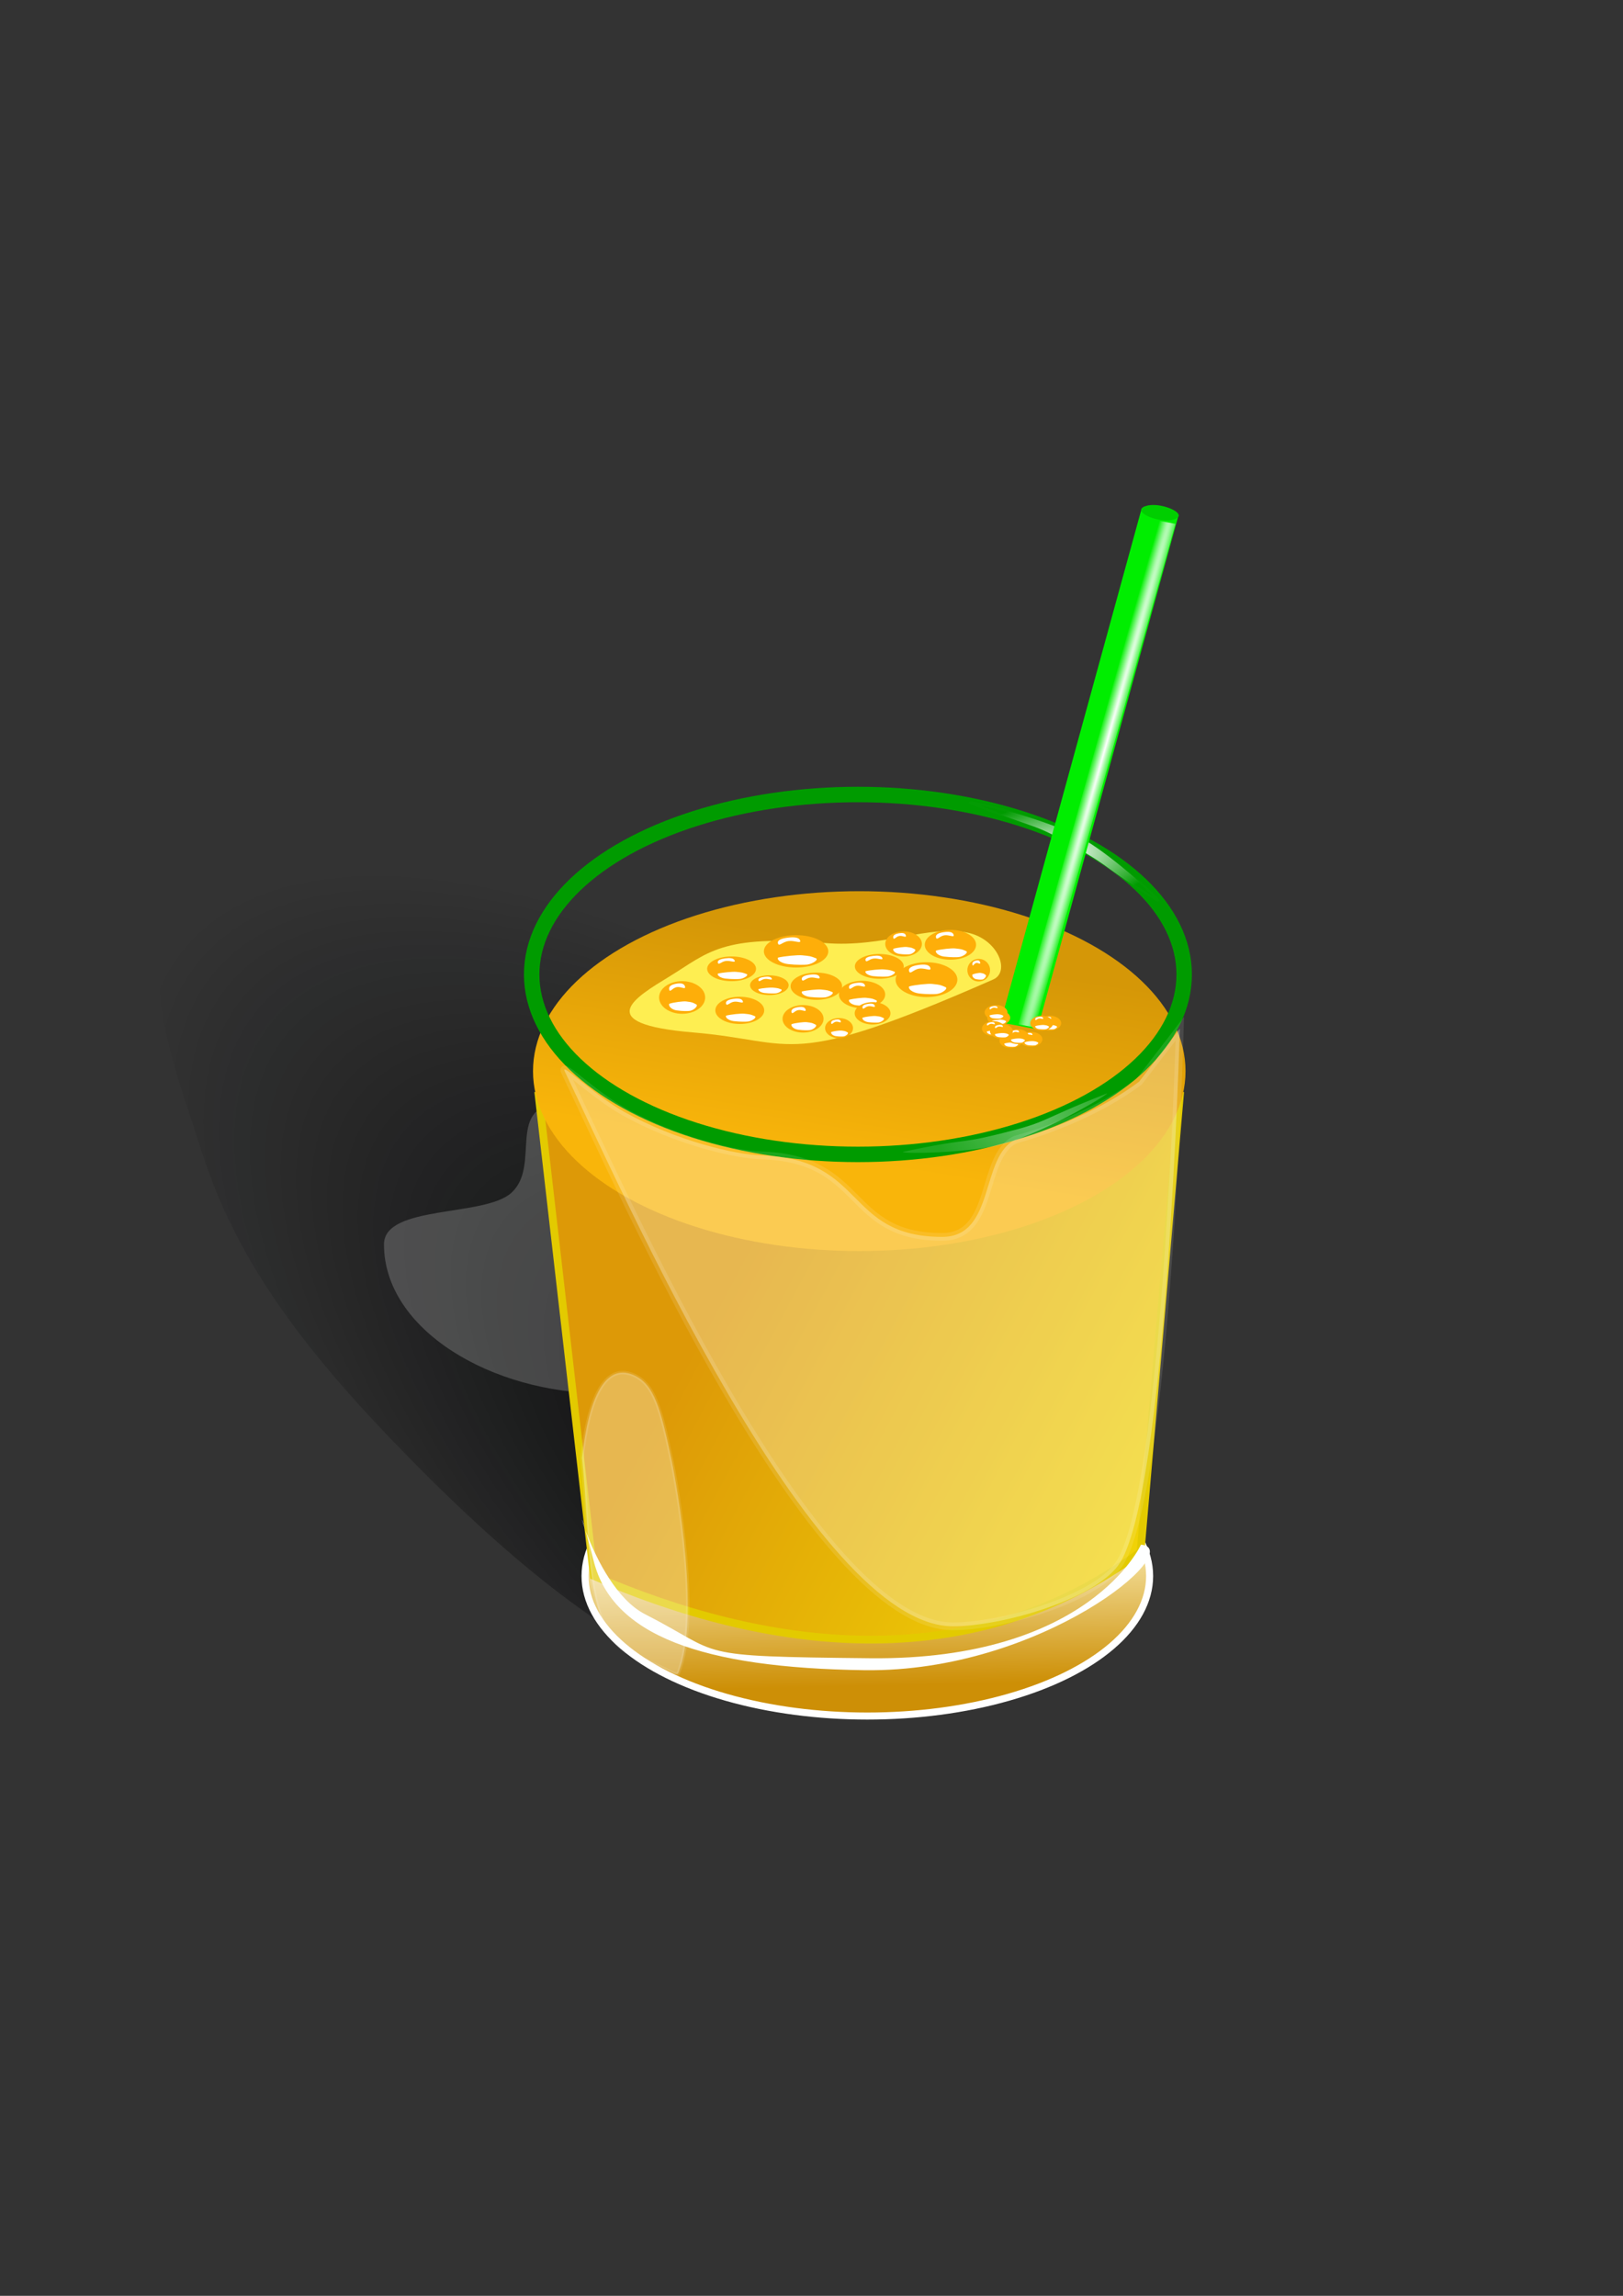 <?xml version="1.0" encoding="UTF-8" standalone="no"?>
<!-- Created with Inkscape (http://www.inkscape.org/) -->

<svg
   xmlns:dc="http://purl.org/dc/elements/1.1/"
   xmlns:cc="http://creativecommons.org/ns#"
   xmlns:rdf="http://www.w3.org/1999/02/22-rdf-syntax-ns#"
   xmlns:svg="http://www.w3.org/2000/svg"
   xmlns="http://www.w3.org/2000/svg"
   xmlns:xlink="http://www.w3.org/1999/xlink"
   xmlns:sodipodi="http://sodipodi.sourceforge.net/DTD/sodipodi-0.dtd"
   xmlns:inkscape="http://www.inkscape.org/namespaces/inkscape"
   width="210mm"
   height="297mm"
   viewBox="0 0 210 297"
   version="1.1"
   id="svg8"
   inkscape:version="0.92.3 (2405546, 2018-03-11)"
   sodipodi:docname="Стакан с соком.svg">
  <rect x="0" y="0" width="210" height="297" fill="#333333" stroke="none"/>
  <defs
     id="defs2">
    <linearGradient
       inkscape:collect="always"
       id="linearGradient1051">
      <stop
         style="stop-color:#ffffff;stop-opacity:1;"
         offset="0"
         id="stop1047" />
      <stop
         style="stop-color:#ffffff;stop-opacity:0;"
         offset="1"
         id="stop1049" />
    </linearGradient>
    <linearGradient
       inkscape:collect="always"
       id="linearGradient5216">
      <stop
         style="stop-color:#030405;stop-opacity:1;"
         offset="0"
         id="stop5212" />
      <stop
         style="stop-color:#030405;stop-opacity:0;"
         offset="1"
         id="stop5214" />
    </linearGradient>
    <linearGradient
       inkscape:collect="always"
       id="linearGradient4887">
      <stop
         style="stop-color:#feffff;stop-opacity:1"
         offset="0"
         id="stop4883" />
      <stop
         style="stop-color:#feffff;stop-opacity:0.327"
         offset="1"
         id="stop4885" />
    </linearGradient>
    <linearGradient
       inkscape:collect="always"
       id="linearGradient4863">
      <stop
         style="stop-color:#feffff;stop-opacity:1;"
         offset="0"
         id="stop4859" />
      <stop
         style="stop-color:#feffff;stop-opacity:0;"
         offset="1"
         id="stop4861" />
    </linearGradient>
    <linearGradient
       inkscape:collect="always"
       id="linearGradient4601">
      <stop
         style="stop-color:#9fffff;stop-opacity:1"
         offset="0"
         id="stop4597" />
      <stop
         style="stop-color:#ffffff;stop-opacity:0.378"
         offset="1"
         id="stop4599" />
    </linearGradient>
    <linearGradient
       inkscape:collect="always"
       id="linearGradient4584">
      <stop
         style="stop-color:#cd8f06;stop-opacity:1"
         offset="0"
         id="stop4580" />
      <stop
         style="stop-color:#fcf2be;stop-opacity:1"
         offset="1"
         id="stop4582" />
    </linearGradient>
    <linearGradient
       inkscape:collect="always"
       id="linearGradient4572">
      <stop
         style="stop-color:#dd9907;stop-opacity:1"
         offset="0"
         id="stop4568" />
      <stop
         style="stop-color:#f7e805;stop-opacity:1"
         offset="1"
         id="stop4570" />
    </linearGradient>
    <linearGradient
       inkscape:collect="always"
       id="linearGradient4559">
      <stop
         style="stop-color:#f9b50a;stop-opacity:1"
         offset="0"
         id="stop4555" />
      <stop
         style="stop-color:#d59707;stop-opacity:1"
         offset="1"
         id="stop4557" />
    </linearGradient>
    <linearGradient
       inkscape:collect="always"
       xlink:href="#linearGradient4559"
       id="linearGradient4563"
       x1="118.693"
       y1="151.77"
       x2="123.125"
       y2="123.975"
       gradientUnits="userSpaceOnUse" />
    <linearGradient
       inkscape:collect="always"
       xlink:href="#linearGradient4572"
       id="linearGradient4576"
       x1="91.293"
       y1="171.375"
       x2="167.849"
       y2="212.373"
       gradientUnits="userSpaceOnUse"
       gradientTransform="translate(0.347,-0.695)" />
    <linearGradient
       inkscape:collect="always"
       xlink:href="#linearGradient4584"
       id="linearGradient4586"
       x1="110.316"
       y1="228.571"
       x2="109.861"
       y2="206.922"
       gradientUnits="userSpaceOnUse"
       gradientTransform="matrix(0.891,0,0,0.931,12.241,5.363)" />
    <radialGradient
       inkscape:collect="always"
       xlink:href="#linearGradient4601"
       id="radialGradient4605"
       cx="108.567"
       cy="171.52"
       fx="108.567"
       fy="171.52"
       r="42.714"
       gradientTransform="matrix(0.746,-0.521,0.442,0.634,-49.13,108.322)"
       gradientUnits="userSpaceOnUse" />
    <radialGradient
       inkscape:collect="always"
       xlink:href="#linearGradient4863"
       id="radialGradient4865"
       cx="137.669"
       cy="110.214"
       fx="137.669"
       fy="110.214"
       r="12.377"
       gradientTransform="matrix(1,0,0,0.528,0,51.998)"
       gradientUnits="userSpaceOnUse" />
    <radialGradient
       inkscape:collect="always"
       xlink:href="#linearGradient4887"
       id="radialGradient4889"
       cx="133.837"
       cy="145.265"
       fx="133.837"
       fy="145.265"
       r="13.383"
       gradientTransform="matrix(1,0,0,0.638,0,52.588)"
       gradientUnits="userSpaceOnUse" />
    <radialGradient
       inkscape:collect="always"
       xlink:href="#linearGradient5216"
       id="radialGradient5220"
       cx="94.164"
       cy="203.64"
       fx="94.164"
       fy="203.64"
       r="63.342"
       gradientTransform="matrix(0.53,-0.631,1.519,1.275,-239.992,2.357)"
       gradientUnits="userSpaceOnUse" />
    <radialGradient
       inkscape:collect="always"
       xlink:href="#linearGradient1051"
       id="radialGradient1053"
       cx="176.847"
       cy="169.894"
       fx="176.847"
       fy="169.894"
       r="3.127"
       gradientTransform="matrix(1.222,0.005,-0.333,80.444,17.334,-13508.173)"
       gradientUnits="userSpaceOnUse" />
  </defs>
  <sodipodi:namedview
     id="base"
     pagecolor="#f5fffa"
     bordercolor="#666666"
     borderopacity="1.0"
     inkscape:pageopacity="0"
     inkscape:pageshadow="2"
     inkscape:zoom="0.76152344"
     inkscape:cx="617.11828"
     inkscape:cy="626.32635"
     inkscape:document-units="mm"
     inkscape:current-layer="layer1"
     showgrid="false"
     inkscape:object-paths="false"
     inkscape:measure-start="0,0"
     inkscape:measure-end="0,0"
     inkscape:object-nodes="false"
     inkscape:window-width="1366"
     inkscape:window-height="706"
     inkscape:window-x="-8"
     inkscape:window-y="-8"
     inkscape:window-maximized="1"
     inkscape:snap-others="true"
     inkscape:snap-nodes="false"
     inkscape:snap-global="true"
     inkscape:snap-bbox="true"
     inkscape:bbox-paths="true" />
  <g
     inkscape:label="Layer 1"
     inkscape:groupmode="layer"
     id="layer1">
    <path
       style="opacity:1;fill:url(#radialGradient5220);fill-opacity:1;fill-rule:nonzero;stroke:#ffffff;stroke-width:1.504;stroke-miterlimit:4;stroke-dasharray:none;stroke-opacity:0"
       d="m 119.655,137.541 c 27.298,28.518 37.198,62.565 9.684,77.332 -27.515,14.766 -51.798,-0.551 -79.096,-29.07 C 36.497,171.443 29.805,160.64 25.995,148.663 22.239,136.856 16.343,123.165 24.924,111.251 c 3.889,-5.399 10.023,-4.865 16.792,-4.193 7.025,0.697 14.761,1.674 22.882,3.812 19.552,5.145 40.022,10.964 55.057,26.671 z"
       id="path5209"
       inkscape:connector-curvature="0"
       sodipodi:nodetypes="ssssssss" />
    <path
       style="opacity:1;fill:#ffffff;fill-opacity:0.199;fill-rule:nonzero;stroke:#ffffff;stroke-width:1;stroke-miterlimit:4;stroke-dasharray:none;stroke-opacity:0"
       d="m 87.555,174.875 c -2e-6,11.033 5.202,5.385 -9.381,5.385 -14.583,0 -28.49,-8.249 -28.49,-19.283 -3e-6,-5.127 12.996,-3.522 16.47,-6.657 4.001,-3.612 -0.998,-11.583 6.809,-11.583 14.583,0 14.592,21.105 14.592,32.138 z"
       id="path5228"
       inkscape:connector-curvature="0"
       sodipodi:nodetypes="ssssss" />
    <ellipse
       style="fill:url(#linearGradient4586);fill-opacity:1;fill-rule:nonzero;stroke:#ffffff;stroke-width:0.911;stroke-miterlimit:4;stroke-dasharray:none;stroke-opacity:1"
       id="path4578"
       cx="112.223"
       cy="203.886"
       rx="36.526"
       ry="18.112" />
    <path
       style="fill:url(#linearGradient4576);fill-opacity:1;fill-rule:nonzero;stroke:#e3ca00;stroke-width:1;stroke-miterlimit:4;stroke-dasharray:none;stroke-opacity:1"
       d="m 69.703,141.769 h 82.956 l -5.079,58.997 c -22.158,16.509 -48.625,12.707 -70.749,3.112 z"
       id="rect4565"
       inkscape:connector-curvature="0"
       sodipodi:nodetypes="ccccc" />
    <ellipse
       style="opacity:1;fill:url(#linearGradient4563);fill-opacity:1;fill-rule:nonzero;stroke:url(#radialGradient4605);stroke-width:1;stroke-miterlimit:4;stroke-dasharray:none;stroke-opacity:0"
       id="path4518-1"
       cx="111.181"
       cy="138.568"
       rx="42.214"
       ry="23.278" />
    <ellipse
       style="fill:#182100;fill-opacity:0;fill-rule:nonzero;stroke:#009b00;stroke-width:2;stroke-miterlimit:4;stroke-dasharray:none;stroke-opacity:1"
       id="path4518"
       cx="111.007"
       cy="126.06"
       rx="42.214"
       ry="23.278" />
    <path
       style="fill:#ffffff;fill-opacity:0.296;fill-rule:nonzero;stroke:#ffffff;stroke-width:1;stroke-miterlimit:4;stroke-dasharray:none;stroke-opacity:0.111"
       d="m 152.658,133.083 c 0,0 -1.69,60.863 -7.968,69.424 -3.295,4.493 -15.15,7.881 -21.391,7.881 -18.133,0 -42.909,-56.59 -50.205,-71.746 -0.7,-1.454 3.537,2.871 7.686,5.2 6.658,3.737 14.385,5.533 17.721,5.629 13.573,0.393 10.825,10.539 23.408,10.539 6.918,-1e-5 4.889,-10.431 9.476,-12.582 0,0 9.071,-2.297 16.007,-7.504 z"
       id="path4594"
       inkscape:connector-curvature="0"
       sodipodi:nodetypes="cssssssscc" />
    <path
       style="opacity:1;fill:url(#radialGradient4865);fill-opacity:1;fill-rule:nonzero;stroke:#ffffff;stroke-width:0.291;stroke-miterlimit:4;stroke-dasharray:none;stroke-opacity:0.015"
       d="m 149.894,116.549 c -7.562,-4.603 -5.607,-4.036 -10.623,-6.889 -6.064,-3.45 -4.323,-2.011 -13.77,-5.822 0.134,-0.234 10.463,2.213 14.98,4.907 3.785,2.258 9.547,7.571 9.413,7.805 z"
       id="path4815"
       inkscape:connector-curvature="0"
       sodipodi:nodetypes="cscsc" />
    <path
       style="opacity:0.378;fill:url(#radialGradient4889);fill-opacity:1;fill-rule:nonzero;stroke:#ffffff;stroke-width:0.291;stroke-miterlimit:4;stroke-dasharray:none;stroke-opacity:0"
       d="m 116.81,149.02 c 8.654,-1.869 6.845,-0.934 12.447,-2.319 6.773,-1.675 4.519,-1.519 13.994,-5.26 0.064,0.262 -9.111,5.6 -14.241,6.757 -4.299,0.969 -12.136,1.084 -12.2,0.822 z"
       id="path4815-8"
       inkscape:connector-curvature="0"
       sodipodi:nodetypes="cscsc" />
    <path
       style="opacity:1;fill:#feffff;fill-opacity:1;fill-rule:nonzero;stroke:#ffffff;stroke-width:0.965;stroke-miterlimit:4;stroke-dasharray:none;stroke-opacity:0"
       d="m 147.63,199.826 c 6.084,0.531 -12.792,16.548 -35.762,16.239 -21.152,-0.285 -32.619,-4.548 -35.036,-14.074 -3.523,-13.886 -0.725,3.079 6.643,6.838 10.362,5.287 5.549,5.443 29.119,5.689 28.316,0.295 35.036,-14.692 35.036,-14.692 z"
       id="path4895"
       inkscape:connector-curvature="0"
       sodipodi:nodetypes="ssssss" />
    <path
       style="fill:#ffffff;fill-opacity:0.296;fill-rule:nonzero;stroke:#ffffff;stroke-width:0.454;stroke-miterlimit:4;stroke-dasharray:none;stroke-opacity:0.111"
       d="m 86.955,189.151 c 0,0 3.758,18.388 1.059,26.587 -0.529,1.606 0.115,0.833 -5.894,-1.54 -6.691,-2.643 -5.606,-14.316 -6.811,-25.605 0.843,-7.781 3.005,-12.22 6.583,-10.744 2.788,1.15 3.61,4.409 5.062,11.302 z"
       id="path4594-2"
       inkscape:connector-curvature="0"
       sodipodi:nodetypes="csscsc" />
    <path
       style="opacity:1;fill:#feee51;fill-opacity:1;fill-rule:nonzero;stroke:#ffffff;stroke-width:0.663;stroke-miterlimit:4;stroke-dasharray:none;stroke-opacity:0"
       d="m 128.511,126.712 c -26.992,11.853 -25.304,7.982 -38.773,6.857 -13.469,-1.124 -7.414,-4.616 -3.149,-7.227 5.032,-3.08 6.676,-5.468 20.145,-4.344 7.551,0.63 13.54,-2.413 18.519,-1.332 3.902,0.848 5.504,5.058 3.257,6.045 z"
       id="path4916"
       inkscape:connector-curvature="0"
       sodipodi:nodetypes="ssssss" />
    <g
       id="g4943-01"
       transform="matrix(0.21,0,0,0.191,106.955,102.25)">
      <ellipse
         ry="8.512"
         rx="11.292"
         cy="103.997"
         cx="47.425"
         id="path4919-76"
         style="opacity:1;fill:#feae09;fill-opacity:1;fill-rule:nonzero;stroke:#ffffff;stroke-width:1;stroke-miterlimit:4;stroke-dasharray:none;stroke-opacity:0" />
      <path
         sodipodi:nodetypes="sssss"
         inkscape:connector-curvature="0"
         id="path4919-8-1"
         d="m 48.85,98.345 c 0.382,1.783 -1.939,-0.169 -4.082,0.254 -2.144,0.423 -3.298,3.062 -3.68,1.279 -0.382,-1.783 1.248,-2.632 3.391,-3.056 2.144,-0.423 3.99,-0.261 4.371,1.523 z"
         style="opacity:1;fill:#ffffff;fill-opacity:1;fill-rule:nonzero;stroke:#ffffff;stroke-width:0.369;stroke-miterlimit:4;stroke-dasharray:none;stroke-opacity:0" />
      <path
         sodipodi:nodetypes="csscsc"
         inkscape:connector-curvature="0"
         id="path4937-9"
         d="m 54.432,107.664 c 0.902,0.706 -1.089,2.845 -3.057,3.288 -0.747,0.168 -3.733,0.262 -6.749,-0.24 -2.281,-0.38 -4.026,-2.161 -3.525,-3.418 2.105,-0.78 6.93,-1.427 8.369,-1.219 3.071,0.443 2.957,0.439 4.961,1.589 z"
         style="opacity:1;fill:#ffffff;fill-opacity:1;fill-rule:nonzero;stroke:#ffffff;stroke-width:0.248;stroke-miterlimit:4;stroke-dasharray:none;stroke-opacity:0" />
    </g>
    <g
       id="g4943-5"
       transform="matrix(0.265,0,0,0.208,98.975,107.021)">
      <ellipse
         ry="8.512"
         rx="11.292"
         cy="103.997"
         cx="47.425"
         id="path4919-53"
         style="opacity:1;fill:#feae09;fill-opacity:1;fill-rule:nonzero;stroke:#ffffff;stroke-width:1;stroke-miterlimit:4;stroke-dasharray:none;stroke-opacity:0" />
      <path
         sodipodi:nodetypes="sssss"
         inkscape:connector-curvature="0"
         id="path4919-8-10"
         d="m 48.85,98.345 c 0.382,1.783 -1.939,-0.169 -4.082,0.254 -2.144,0.423 -3.298,3.062 -3.68,1.279 -0.382,-1.783 1.248,-2.632 3.391,-3.056 2.144,-0.423 3.99,-0.261 4.371,1.523 z"
         style="opacity:1;fill:#ffffff;fill-opacity:1;fill-rule:nonzero;stroke:#ffffff;stroke-width:0.369;stroke-miterlimit:4;stroke-dasharray:none;stroke-opacity:0" />
      <path
         sodipodi:nodetypes="csscsc"
         inkscape:connector-curvature="0"
         id="path4937-82"
         d="m 54.432,107.664 c 0.902,0.706 -1.089,2.845 -3.057,3.288 -0.747,0.168 -3.733,0.262 -6.749,-0.24 -2.281,-0.38 -4.026,-2.161 -3.525,-3.418 2.105,-0.78 6.93,-1.427 8.369,-1.219 3.071,0.443 2.957,0.439 4.961,1.589 z"
         style="opacity:1;fill:#ffffff;fill-opacity:1;fill-rule:nonzero;stroke:#ffffff;stroke-width:0.248;stroke-miterlimit:4;stroke-dasharray:none;stroke-opacity:0" />
    </g>
    <g
       id="g4943-9"
       transform="matrix(0.264,0,0,0.248,75.74,103.248)">
      <ellipse
         ry="8.512"
         rx="11.292"
         cy="103.997"
         cx="47.425"
         id="path4919-52"
         style="opacity:1;fill:#feae09;fill-opacity:1;fill-rule:nonzero;stroke:#ffffff;stroke-width:1;stroke-miterlimit:4;stroke-dasharray:none;stroke-opacity:0" />
      <path
         sodipodi:nodetypes="sssss"
         inkscape:connector-curvature="0"
         id="path4919-8-59"
         d="m 48.85,98.345 c 0.382,1.783 -1.939,-0.169 -4.082,0.254 -2.144,0.423 -3.298,3.062 -3.68,1.279 -0.382,-1.783 1.248,-2.632 3.391,-3.056 2.144,-0.423 3.99,-0.261 4.371,1.523 z"
         style="opacity:1;fill:#ffffff;fill-opacity:1;fill-rule:nonzero;stroke:#ffffff;stroke-width:0.369;stroke-miterlimit:4;stroke-dasharray:none;stroke-opacity:0" />
      <path
         sodipodi:nodetypes="csscsc"
         inkscape:connector-curvature="0"
         id="path4937-42"
         d="m 54.432,107.664 c 0.902,0.706 -1.089,2.845 -3.057,3.288 -0.747,0.168 -3.733,0.262 -6.749,-0.24 -2.281,-0.38 -4.026,-2.161 -3.525,-3.418 2.105,-0.78 6.93,-1.427 8.369,-1.219 3.071,0.443 2.957,0.439 4.961,1.589 z"
         style="opacity:1;fill:#ffffff;fill-opacity:1;fill-rule:nonzero;stroke:#ffffff;stroke-width:0.248;stroke-miterlimit:4;stroke-dasharray:none;stroke-opacity:0" />
    </g>
    <g
       id="g4943-08"
       transform="matrix(0.354,0,0,0.265,103.088,99.176)">
      <ellipse
         ry="8.512"
         rx="11.292"
         cy="103.997"
         cx="47.425"
         id="path4919-6"
         style="opacity:1;fill:#feae09;fill-opacity:1;fill-rule:nonzero;stroke:#ffffff;stroke-width:1;stroke-miterlimit:4;stroke-dasharray:none;stroke-opacity:0" />
      <path
         sodipodi:nodetypes="sssss"
         inkscape:connector-curvature="0"
         id="path4919-8-9"
         d="m 48.85,98.345 c 0.382,1.783 -1.939,-0.169 -4.082,0.254 -2.144,0.423 -3.298,3.062 -3.68,1.279 -0.382,-1.783 1.248,-2.632 3.391,-3.056 2.144,-0.423 3.99,-0.261 4.371,1.523 z"
         style="opacity:1;fill:#ffffff;fill-opacity:1;fill-rule:nonzero;stroke:#ffffff;stroke-width:0.369;stroke-miterlimit:4;stroke-dasharray:none;stroke-opacity:0" />
      <path
         sodipodi:nodetypes="csscsc"
         inkscape:connector-curvature="0"
         id="path4937-74"
         d="m 54.432,107.664 c 0.902,0.706 -1.089,2.845 -3.057,3.288 -0.747,0.168 -3.733,0.262 -6.749,-0.24 -2.281,-0.38 -4.026,-2.161 -3.525,-3.418 2.105,-0.78 6.93,-1.427 8.369,-1.219 3.071,0.443 2.957,0.439 4.961,1.589 z"
         style="opacity:1;fill:#ffffff;fill-opacity:1;fill-rule:nonzero;stroke:#ffffff;stroke-width:0.248;stroke-miterlimit:4;stroke-dasharray:none;stroke-opacity:0" />
    </g>
    <g
       id="g4943-6"
       transform="matrix(0.16,0,0,0.153,100.977,117.094)">
      <ellipse
         ry="8.512"
         rx="11.292"
         cy="103.997"
         cx="47.425"
         id="path4919-1"
         style="opacity:1;fill:#feae09;fill-opacity:1;fill-rule:nonzero;stroke:#ffffff;stroke-width:1;stroke-miterlimit:4;stroke-dasharray:none;stroke-opacity:0" />
      <path
         sodipodi:nodetypes="sssss"
         inkscape:connector-curvature="0"
         id="path4919-8-564"
         d="m 48.85,98.345 c 0.382,1.783 -1.939,-0.169 -4.082,0.254 -2.144,0.423 -3.298,3.062 -3.68,1.279 -0.382,-1.783 1.248,-2.632 3.391,-3.056 2.144,-0.423 3.99,-0.261 4.371,1.523 z"
         style="opacity:1;fill:#ffffff;fill-opacity:1;fill-rule:nonzero;stroke:#ffffff;stroke-width:0.369;stroke-miterlimit:4;stroke-dasharray:none;stroke-opacity:0" />
      <path
         sodipodi:nodetypes="csscsc"
         inkscape:connector-curvature="0"
         id="path4937-69"
         d="m 54.432,107.664 c 0.902,0.706 -1.089,2.845 -3.057,3.288 -0.747,0.168 -3.733,0.262 -6.749,-0.24 -2.281,-0.38 -4.026,-2.161 -3.525,-3.418 2.105,-0.78 6.93,-1.427 8.369,-1.219 3.071,0.443 2.957,0.439 4.961,1.589 z"
         style="opacity:1;fill:#ffffff;fill-opacity:1;fill-rule:nonzero;stroke:#ffffff;stroke-width:0.248;stroke-miterlimit:4;stroke-dasharray:none;stroke-opacity:0" />
    </g>
    <g
       id="g4943-24"
       transform="matrix(0.28,0,0,0.188,100.493,105.465)">
      <ellipse
         ry="8.512"
         rx="11.292"
         cy="103.997"
         cx="47.425"
         id="path4919-42"
         style="opacity:1;fill:#feae09;fill-opacity:1;fill-rule:nonzero;stroke:#ffffff;stroke-width:1;stroke-miterlimit:4;stroke-dasharray:none;stroke-opacity:0" />
      <path
         sodipodi:nodetypes="sssss"
         inkscape:connector-curvature="0"
         id="path4919-8-3"
         d="m 48.85,98.345 c 0.382,1.783 -1.939,-0.169 -4.082,0.254 -2.144,0.423 -3.298,3.062 -3.68,1.279 -0.382,-1.783 1.248,-2.632 3.391,-3.056 2.144,-0.423 3.99,-0.261 4.371,1.523 z"
         style="opacity:1;fill:#ffffff;fill-opacity:1;fill-rule:nonzero;stroke:#ffffff;stroke-width:0.369;stroke-miterlimit:4;stroke-dasharray:none;stroke-opacity:0" />
      <path
         sodipodi:nodetypes="csscsc"
         inkscape:connector-curvature="0"
         id="path4937-99"
         d="m 54.432,107.664 c 0.902,0.706 -1.089,2.845 -3.057,3.288 -0.747,0.168 -3.733,0.262 -6.749,-0.24 -2.281,-0.38 -4.026,-2.161 -3.525,-3.418 2.105,-0.78 6.93,-1.427 8.369,-1.219 3.071,0.443 2.957,0.439 4.961,1.589 z"
         style="opacity:1;fill:#ffffff;fill-opacity:1;fill-rule:nonzero;stroke:#ffffff;stroke-width:0.248;stroke-miterlimit:4;stroke-dasharray:none;stroke-opacity:0" />
    </g>
    <g
       id="g4943-8"
       transform="matrix(0.295,0,0,0.207,91.636,106.055)">
      <ellipse
         ry="8.512"
         rx="11.292"
         cy="103.997"
         cx="47.425"
         id="path4919-45"
         style="opacity:1;fill:#feae09;fill-opacity:1;fill-rule:nonzero;stroke:#ffffff;stroke-width:1;stroke-miterlimit:4;stroke-dasharray:none;stroke-opacity:0" />
      <path
         sodipodi:nodetypes="sssss"
         inkscape:connector-curvature="0"
         id="path4919-8-109"
         d="m 48.85,98.345 c 0.382,1.783 -1.939,-0.169 -4.082,0.254 -2.144,0.423 -3.298,3.062 -3.68,1.279 -0.382,-1.783 1.248,-2.632 3.391,-3.056 2.144,-0.423 3.99,-0.261 4.371,1.523 z"
         style="opacity:1;fill:#ffffff;fill-opacity:1;fill-rule:nonzero;stroke:#ffffff;stroke-width:0.369;stroke-miterlimit:4;stroke-dasharray:none;stroke-opacity:0" />
      <path
         sodipodi:nodetypes="csscsc"
         inkscape:connector-curvature="0"
         id="path4937-428"
         d="m 54.432,107.664 c 0.902,0.706 -1.089,2.845 -3.057,3.288 -0.747,0.168 -3.733,0.262 -6.749,-0.24 -2.281,-0.38 -4.026,-2.161 -3.525,-3.418 2.105,-0.78 6.93,-1.427 8.369,-1.219 3.071,0.443 2.957,0.439 4.961,1.589 z"
         style="opacity:1;fill:#ffffff;fill-opacity:1;fill-rule:nonzero;stroke:#ffffff;stroke-width:0.248;stroke-miterlimit:4;stroke-dasharray:none;stroke-opacity:0" />
    </g>
    <g
       id="g4943-09"
       transform="matrix(0.13,0,0,0.172,120.473,107.621)">
      <ellipse
         ry="8.512"
         rx="11.292"
         cy="103.997"
         cx="47.425"
         id="path4919-79"
         style="opacity:1;fill:#feae09;fill-opacity:1;fill-rule:nonzero;stroke:#ffffff;stroke-width:1;stroke-miterlimit:4;stroke-dasharray:none;stroke-opacity:0" />
      <path
         sodipodi:nodetypes="sssss"
         inkscape:connector-curvature="0"
         id="path4919-8-01"
         d="m 48.85,98.345 c 0.382,1.783 -1.939,-0.169 -4.082,0.254 -2.144,0.423 -3.298,3.062 -3.68,1.279 -0.382,-1.783 1.248,-2.632 3.391,-3.056 2.144,-0.423 3.99,-0.261 4.371,1.523 z"
         style="opacity:1;fill:#ffffff;fill-opacity:1;fill-rule:nonzero;stroke:#ffffff;stroke-width:0.369;stroke-miterlimit:4;stroke-dasharray:none;stroke-opacity:0" />
      <path
         sodipodi:nodetypes="csscsc"
         inkscape:connector-curvature="0"
         id="path4937-1"
         d="m 54.432,107.664 c 0.902,0.706 -1.089,2.845 -3.057,3.288 -0.747,0.168 -3.733,0.262 -6.749,-0.24 -2.281,-0.38 -4.026,-2.161 -3.525,-3.418 2.105,-0.78 6.93,-1.427 8.369,-1.219 3.071,0.443 2.957,0.439 4.961,1.589 z"
         style="opacity:1;fill:#ffffff;fill-opacity:1;fill-rule:nonzero;stroke:#ffffff;stroke-width:0.248;stroke-miterlimit:4;stroke-dasharray:none;stroke-opacity:0" />
    </g>
    <g
       id="g4943-64"
       transform="matrix(0.352,0,0,0.344,100.396,65.574)" />
    <g
       id="g4943-62"
       transform="matrix(0.369,0,0,0.246,85.505,97.487)">
      <ellipse
         ry="8.512"
         rx="11.292"
         cy="103.997"
         cx="47.425"
         id="path4919-0"
         style="opacity:1;fill:#feae09;fill-opacity:1;fill-rule:nonzero;stroke:#ffffff;stroke-width:1;stroke-miterlimit:4;stroke-dasharray:none;stroke-opacity:0" />
      <path
         sodipodi:nodetypes="sssss"
         inkscape:connector-curvature="0"
         id="path4919-8-97"
         d="m 48.85,98.345 c 0.382,1.783 -1.939,-0.169 -4.082,0.254 -2.144,0.423 -3.298,3.062 -3.68,1.279 -0.382,-1.783 1.248,-2.632 3.391,-3.056 2.144,-0.423 3.99,-0.261 4.371,1.523 z"
         style="opacity:1;fill:#ffffff;fill-opacity:1;fill-rule:nonzero;stroke:#ffffff;stroke-width:0.369;stroke-miterlimit:4;stroke-dasharray:none;stroke-opacity:0" />
      <path
         sodipodi:nodetypes="csscsc"
         inkscape:connector-curvature="0"
         id="path4937-3"
         d="m 54.432,107.664 c 0.902,0.706 -1.089,2.845 -3.057,3.288 -0.747,0.168 -3.733,0.262 -6.749,-0.24 -2.281,-0.38 -4.026,-2.161 -3.525,-3.418 2.105,-0.78 6.93,-1.427 8.369,-1.219 3.071,0.443 2.957,0.439 4.961,1.589 z"
         style="opacity:1;fill:#ffffff;fill-opacity:1;fill-rule:nonzero;stroke:#ffffff;stroke-width:0.248;stroke-miterlimit:4;stroke-dasharray:none;stroke-opacity:0" />
    </g>
    <g
       id="g4943-53"
       transform="matrix(0.221,0,0,0.15,89.065,111.854)">
      <ellipse
         ry="8.512"
         rx="11.292"
         cy="103.997"
         cx="47.425"
         id="path4919-51"
         style="opacity:1;fill:#feae09;fill-opacity:1;fill-rule:nonzero;stroke:#ffffff;stroke-width:1;stroke-miterlimit:4;stroke-dasharray:none;stroke-opacity:0" />
      <path
         sodipodi:nodetypes="sssss"
         inkscape:connector-curvature="0"
         id="path4919-8-8"
         d="m 48.85,98.345 c 0.382,1.783 -1.939,-0.169 -4.082,0.254 -2.144,0.423 -3.298,3.062 -3.68,1.279 -0.382,-1.783 1.248,-2.632 3.391,-3.056 2.144,-0.423 3.99,-0.261 4.371,1.523 z"
         style="opacity:1;fill:#ffffff;fill-opacity:1;fill-rule:nonzero;stroke:#ffffff;stroke-width:0.369;stroke-miterlimit:4;stroke-dasharray:none;stroke-opacity:0" />
      <path
         sodipodi:nodetypes="csscsc"
         inkscape:connector-curvature="0"
         id="path4937-2"
         d="m 54.432,107.664 c 0.902,0.706 -1.089,2.845 -3.057,3.288 -0.747,0.168 -3.733,0.262 -6.749,-0.24 -2.281,-0.38 -4.026,-2.161 -3.525,-3.418 2.105,-0.78 6.93,-1.427 8.369,-1.219 3.071,0.443 2.957,0.439 4.961,1.589 z"
         style="opacity:1;fill:#ffffff;fill-opacity:1;fill-rule:nonzero;stroke:#ffffff;stroke-width:0.248;stroke-miterlimit:4;stroke-dasharray:none;stroke-opacity:0" />
    </g>
    <g
       id="g4943-04"
       transform="matrix(0.235,0,0,0.209,92.762,110.066)">
      <ellipse
         ry="8.512"
         rx="11.292"
         cy="103.997"
         cx="47.425"
         id="path4919-769"
         style="opacity:1;fill:#feae09;fill-opacity:1;fill-rule:nonzero;stroke:#ffffff;stroke-width:1;stroke-miterlimit:4;stroke-dasharray:none;stroke-opacity:0" />
      <path
         sodipodi:nodetypes="sssss"
         inkscape:connector-curvature="0"
         id="path4919-8-96"
         d="m 48.85,98.345 c 0.382,1.783 -1.939,-0.169 -4.082,0.254 -2.144,0.423 -3.298,3.062 -3.68,1.279 -0.382,-1.783 1.248,-2.632 3.391,-3.056 2.144,-0.423 3.99,-0.261 4.371,1.523 z"
         style="opacity:1;fill:#ffffff;fill-opacity:1;fill-rule:nonzero;stroke:#ffffff;stroke-width:0.369;stroke-miterlimit:4;stroke-dasharray:none;stroke-opacity:0" />
      <path
         sodipodi:nodetypes="csscsc"
         inkscape:connector-curvature="0"
         id="path4937-35"
         d="m 54.432,107.664 c 0.902,0.706 -1.089,2.845 -3.057,3.288 -0.747,0.168 -3.733,0.262 -6.749,-0.24 -2.281,-0.38 -4.026,-2.161 -3.525,-3.418 2.105,-0.78 6.93,-1.427 8.369,-1.219 3.071,0.443 2.957,0.439 4.961,1.589 z"
         style="opacity:1;fill:#ffffff;fill-opacity:1;fill-rule:nonzero;stroke:#ffffff;stroke-width:0.248;stroke-miterlimit:4;stroke-dasharray:none;stroke-opacity:0" />
    </g>
    <g
       id="g4943-29"
       transform="matrix(0.28,0,0,0.188,81.382,105.78)">
      <ellipse
         ry="8.512"
         rx="11.292"
         cy="103.997"
         cx="47.425"
         id="path4919-69"
         style="opacity:1;fill:#feae09;fill-opacity:1;fill-rule:nonzero;stroke:#ffffff;stroke-width:1;stroke-miterlimit:4;stroke-dasharray:none;stroke-opacity:0" />
      <path
         sodipodi:nodetypes="sssss"
         inkscape:connector-curvature="0"
         id="path4919-8-21"
         d="m 48.85,98.345 c 0.382,1.783 -1.939,-0.169 -4.082,0.254 -2.144,0.423 -3.298,3.062 -3.68,1.279 -0.382,-1.783 1.248,-2.632 3.391,-3.056 2.144,-0.423 3.99,-0.261 4.371,1.523 z"
         style="opacity:1;fill:#ffffff;fill-opacity:1;fill-rule:nonzero;stroke:#ffffff;stroke-width:0.369;stroke-miterlimit:4;stroke-dasharray:none;stroke-opacity:0" />
      <path
         sodipodi:nodetypes="csscsc"
         inkscape:connector-curvature="0"
         id="path4937-90"
         d="m 54.432,107.664 c 0.902,0.706 -1.089,2.845 -3.057,3.288 -0.747,0.168 -3.733,0.262 -6.749,-0.24 -2.281,-0.38 -4.026,-2.161 -3.525,-3.418 2.105,-0.78 6.93,-1.427 8.369,-1.219 3.071,0.443 2.957,0.439 4.961,1.589 z"
         style="opacity:1;fill:#ffffff;fill-opacity:1;fill-rule:nonzero;stroke:#ffffff;stroke-width:0.248;stroke-miterlimit:4;stroke-dasharray:none;stroke-opacity:0" />
    </g>
    <g
       id="g4943-36"
       transform="matrix(0.28,0,0,0.207,82.441,109.18)">
      <ellipse
         ry="8.512"
         rx="11.292"
         cy="103.997"
         cx="47.425"
         id="path4919-691"
         style="opacity:1;fill:#feae09;fill-opacity:1;fill-rule:nonzero;stroke:#ffffff;stroke-width:1;stroke-miterlimit:4;stroke-dasharray:none;stroke-opacity:0" />
      <path
         sodipodi:nodetypes="sssss"
         inkscape:connector-curvature="0"
         id="path4919-8-27"
         d="m 48.85,98.345 c 0.382,1.783 -1.939,-0.169 -4.082,0.254 -2.144,0.423 -3.298,3.062 -3.68,1.279 -0.382,-1.783 1.248,-2.632 3.391,-3.056 2.144,-0.423 3.99,-0.261 4.371,1.523 z"
         style="opacity:1;fill:#ffffff;fill-opacity:1;fill-rule:nonzero;stroke:#ffffff;stroke-width:0.369;stroke-miterlimit:4;stroke-dasharray:none;stroke-opacity:0" />
      <path
         sodipodi:nodetypes="csscsc"
         inkscape:connector-curvature="0"
         id="path4937-25"
         d="m 54.432,107.664 c 0.902,0.706 -1.089,2.845 -3.057,3.288 -0.747,0.168 -3.733,0.262 -6.749,-0.24 -2.281,-0.38 -4.026,-2.161 -3.525,-3.418 2.105,-0.78 6.93,-1.427 8.369,-1.219 3.071,0.443 2.957,0.439 4.961,1.589 z"
         style="opacity:1;fill:#ffffff;fill-opacity:1;fill-rule:nonzero;stroke:#ffffff;stroke-width:0.248;stroke-miterlimit:4;stroke-dasharray:none;stroke-opacity:0" />
    </g>
    <g
       id="g4943-83"
       transform="matrix(0.205,0,0,0.17,103.181,113.408)">
      <ellipse
         ry="8.512"
         rx="11.292"
         cy="103.997"
         cx="47.425"
         id="path4919-46"
         style="opacity:1;fill:#feae09;fill-opacity:1;fill-rule:nonzero;stroke:#ffffff;stroke-width:1;stroke-miterlimit:4;stroke-dasharray:none;stroke-opacity:0" />
      <path
         sodipodi:nodetypes="sssss"
         inkscape:connector-curvature="0"
         id="path4919-8-13"
         d="m 48.85,98.345 c 0.382,1.783 -1.939,-0.169 -4.082,0.254 -2.144,0.423 -3.298,3.062 -3.68,1.279 -0.382,-1.783 1.248,-2.632 3.391,-3.056 2.144,-0.423 3.99,-0.261 4.371,1.523 z"
         style="opacity:1;fill:#ffffff;fill-opacity:1;fill-rule:nonzero;stroke:#ffffff;stroke-width:0.369;stroke-miterlimit:4;stroke-dasharray:none;stroke-opacity:0" />
      <path
         sodipodi:nodetypes="csscsc"
         inkscape:connector-curvature="0"
         id="path4937-29"
         d="m 54.432,107.664 c 0.902,0.706 -1.089,2.845 -3.057,3.288 -0.747,0.168 -3.733,0.262 -6.749,-0.24 -2.281,-0.38 -4.026,-2.161 -3.525,-3.418 2.105,-0.78 6.93,-1.427 8.369,-1.219 3.071,0.443 2.957,0.439 4.961,1.589 z"
         style="opacity:1;fill:#ffffff;fill-opacity:1;fill-rule:nonzero;stroke:#ffffff;stroke-width:0.248;stroke-miterlimit:4;stroke-dasharray:none;stroke-opacity:0" />
    </g>
    <g
       id="g4943-02"
       transform="matrix(0.294,0,0,0.227,109.032,98.615)">
      <ellipse
         ry="8.512"
         rx="11.292"
         cy="103.997"
         cx="47.425"
         id="path4919-86"
         style="opacity:1;fill:#feae09;fill-opacity:1;fill-rule:nonzero;stroke:#ffffff;stroke-width:1;stroke-miterlimit:4;stroke-dasharray:none;stroke-opacity:0" />
      <path
         sodipodi:nodetypes="sssss"
         inkscape:connector-curvature="0"
         id="path4919-8-99"
         d="m 48.85,98.345 c 0.382,1.783 -1.939,-0.169 -4.082,0.254 -2.144,0.423 -3.298,3.062 -3.68,1.279 -0.382,-1.783 1.248,-2.632 3.391,-3.056 2.144,-0.423 3.99,-0.261 4.371,1.523 z"
         style="opacity:1;fill:#ffffff;fill-opacity:1;fill-rule:nonzero;stroke:#ffffff;stroke-width:0.369;stroke-miterlimit:4;stroke-dasharray:none;stroke-opacity:0" />
      <path
         sodipodi:nodetypes="csscsc"
         inkscape:connector-curvature="0"
         id="path4937-81"
         d="m 54.432,107.664 c 0.902,0.706 -1.089,2.845 -3.057,3.288 -0.747,0.168 -3.733,0.262 -6.749,-0.24 -2.281,-0.38 -4.026,-2.161 -3.525,-3.418 2.105,-0.78 6.93,-1.427 8.369,-1.219 3.071,0.443 2.957,0.439 4.961,1.589 z"
         style="opacity:1;fill:#ffffff;fill-opacity:1;fill-rule:nonzero;stroke:#ffffff;stroke-width:0.248;stroke-miterlimit:4;stroke-dasharray:none;stroke-opacity:0" />
    </g>
    <g
       id="g4762"
       transform="matrix(0.346,0.067,-0.101,0.362,98.013,26.837)">
      <g
         transform="translate(-0.695,-38.566)"
         id="g1043">
        <path
           style="fill:none;stroke:#00ee00;stroke-width:13.755;stroke-linecap:butt;stroke-linejoin:miter;stroke-miterlimit:4;stroke-dasharray:none;stroke-opacity:1"
           d="m 173.659,115.48 0.817,183.413"
           id="path5231"
           inkscape:connector-curvature="0" />
        <ellipse
           style="opacity:1;fill:#0ad204;fill-opacity:1;fill-rule:nonzero;stroke:#00ce00;stroke-width:3.821;stroke-miterlimit:4;stroke-dasharray:none;stroke-opacity:1"
           id="path5233"
           cx="-275.795"
           cy="-118.557"
           rx="4.32"
           ry="1.87"
           transform="matrix(-0.984,-0.176,0.824,-0.566,0,0)"
           inkscape:transform-center-y="-3.9505668"
           inkscape:transform-center-x="55.564772" />
      </g>
      <rect
         y="79.85"
         x="173.372"
         height="179.974"
         width="6.254"
         id="rect1045"
         style="opacity:1;fill:url(#radialGradient1053);fill-opacity:1;fill-rule:nonzero;stroke:#00ce00;stroke-width:0;stroke-miterlimit:4;stroke-dasharray:none;stroke-opacity:1" />
    </g>
    <g
       id="g4943-9-5"
       transform="matrix(0.131,0,0,0.113,124.578,122.872)">
      <ellipse
         ry="8.512"
         rx="11.292"
         cy="103.997"
         cx="47.425"
         id="path4919-52-9"
         style="opacity:1;fill:#feae09;fill-opacity:1;fill-rule:nonzero;stroke:#ffffff;stroke-width:1;stroke-miterlimit:4;stroke-dasharray:none;stroke-opacity:0" />
      <path
         sodipodi:nodetypes="sssss"
         inkscape:connector-curvature="0"
         id="path4919-8-59-5"
         d="m 48.85,98.345 c 0.382,1.783 -1.939,-0.169 -4.082,0.254 -2.144,0.423 -3.298,3.062 -3.68,1.279 -0.382,-1.783 1.248,-2.632 3.391,-3.056 2.144,-0.423 3.99,-0.261 4.371,1.523 z"
         style="opacity:1;fill:#ffffff;fill-opacity:1;fill-rule:nonzero;stroke:#ffffff;stroke-width:0.369;stroke-miterlimit:4;stroke-dasharray:none;stroke-opacity:0" />
      <path
         sodipodi:nodetypes="csscsc"
         inkscape:connector-curvature="0"
         id="path4937-42-5"
         d="m 54.432,107.664 c 0.902,0.706 -1.089,2.845 -3.057,3.288 -0.747,0.168 -3.733,0.262 -6.749,-0.24 -2.281,-0.38 -4.026,-2.161 -3.525,-3.418 2.105,-0.78 6.93,-1.427 8.369,-1.219 3.071,0.443 2.957,0.439 4.961,1.589 z"
         style="opacity:1;fill:#ffffff;fill-opacity:1;fill-rule:nonzero;stroke:#ffffff;stroke-width:0.248;stroke-miterlimit:4;stroke-dasharray:none;stroke-opacity:0" />
    </g>
    <g
       id="g4943-9-5-5"
       transform="matrix(0.131,0,0,0.113,127.184,122.698)">
      <ellipse
         ry="8.512"
         rx="11.292"
         cy="103.997"
         cx="47.425"
         id="path4919-52-9-8"
         style="opacity:1;fill:#feae09;fill-opacity:1;fill-rule:nonzero;stroke:#ffffff;stroke-width:1;stroke-miterlimit:4;stroke-dasharray:none;stroke-opacity:0" />
      <path
         sodipodi:nodetypes="sssss"
         inkscape:connector-curvature="0"
         id="path4919-8-59-5-7"
         d="m 48.85,98.345 c 0.382,1.783 -1.939,-0.169 -4.082,0.254 -2.144,0.423 -3.298,3.062 -3.68,1.279 -0.382,-1.783 1.248,-2.632 3.391,-3.056 2.144,-0.423 3.99,-0.261 4.371,1.523 z"
         style="opacity:1;fill:#ffffff;fill-opacity:1;fill-rule:nonzero;stroke:#ffffff;stroke-width:0.369;stroke-miterlimit:4;stroke-dasharray:none;stroke-opacity:0" />
      <path
         sodipodi:nodetypes="csscsc"
         inkscape:connector-curvature="0"
         id="path4937-42-5-9"
         d="m 54.432,107.664 c 0.902,0.706 -1.089,2.845 -3.057,3.288 -0.747,0.168 -3.733,0.262 -6.749,-0.24 -2.281,-0.38 -4.026,-2.161 -3.525,-3.418 2.105,-0.78 6.93,-1.427 8.369,-1.219 3.071,0.443 2.957,0.439 4.961,1.589 z"
         style="opacity:1;fill:#ffffff;fill-opacity:1;fill-rule:nonzero;stroke:#ffffff;stroke-width:0.248;stroke-miterlimit:4;stroke-dasharray:none;stroke-opacity:0" />
    </g>
    <g
       id="g4943-9-5-9"
       transform="matrix(0.131,0,0,0.113,129.616,120.613)">
      <ellipse
         ry="8.512"
         rx="11.292"
         cy="103.997"
         cx="47.425"
         id="path4919-52-9-0"
         style="opacity:1;fill:#feae09;fill-opacity:1;fill-rule:nonzero;stroke:#ffffff;stroke-width:1;stroke-miterlimit:4;stroke-dasharray:none;stroke-opacity:0" />
      <path
         sodipodi:nodetypes="sssss"
         inkscape:connector-curvature="0"
         id="path4919-8-59-5-5"
         d="m 48.85,98.345 c 0.382,1.783 -1.939,-0.169 -4.082,0.254 -2.144,0.423 -3.298,3.062 -3.68,1.279 -0.382,-1.783 1.248,-2.632 3.391,-3.056 2.144,-0.423 3.99,-0.261 4.371,1.523 z"
         style="opacity:1;fill:#ffffff;fill-opacity:1;fill-rule:nonzero;stroke:#ffffff;stroke-width:0.369;stroke-miterlimit:4;stroke-dasharray:none;stroke-opacity:0" />
      <path
         sodipodi:nodetypes="csscsc"
         inkscape:connector-curvature="0"
         id="path4937-42-5-6"
         d="m 54.432,107.664 c 0.902,0.706 -1.089,2.845 -3.057,3.288 -0.747,0.168 -3.733,0.262 -6.749,-0.24 -2.281,-0.38 -4.026,-2.161 -3.525,-3.418 2.105,-0.78 6.93,-1.427 8.369,-1.219 3.071,0.443 2.957,0.439 4.961,1.589 z"
         style="opacity:1;fill:#ffffff;fill-opacity:1;fill-rule:nonzero;stroke:#ffffff;stroke-width:0.248;stroke-miterlimit:4;stroke-dasharray:none;stroke-opacity:0" />
    </g>
    <g
       id="g4943-9-5-4"
       transform="matrix(0.131,0,0,0.113,123.015,119.918)">
      <ellipse
         ry="8.512"
         rx="11.292"
         cy="103.997"
         cx="47.425"
         id="path4919-52-9-04"
         style="opacity:1;fill:#feae09;fill-opacity:1;fill-rule:nonzero;stroke:#ffffff;stroke-width:1;stroke-miterlimit:4;stroke-dasharray:none;stroke-opacity:0" />
      <path
         sodipodi:nodetypes="sssss"
         inkscape:connector-curvature="0"
         id="path4919-8-59-5-8"
         d="m 48.85,98.345 c 0.382,1.783 -1.939,-0.169 -4.082,0.254 -2.144,0.423 -3.298,3.062 -3.68,1.279 -0.382,-1.783 1.248,-2.632 3.391,-3.056 2.144,-0.423 3.99,-0.261 4.371,1.523 z"
         style="opacity:1;fill:#ffffff;fill-opacity:1;fill-rule:nonzero;stroke:#ffffff;stroke-width:0.369;stroke-miterlimit:4;stroke-dasharray:none;stroke-opacity:0" />
      <path
         sodipodi:nodetypes="csscsc"
         inkscape:connector-curvature="0"
         id="path4937-42-5-96"
         d="m 54.432,107.664 c 0.902,0.706 -1.089,2.845 -3.057,3.288 -0.747,0.168 -3.733,0.262 -6.749,-0.24 -2.281,-0.38 -4.026,-2.161 -3.525,-3.418 2.105,-0.78 6.93,-1.427 8.369,-1.219 3.071,0.443 2.957,0.439 4.961,1.589 z"
         style="opacity:1;fill:#ffffff;fill-opacity:1;fill-rule:nonzero;stroke:#ffffff;stroke-width:0.248;stroke-miterlimit:4;stroke-dasharray:none;stroke-opacity:0" />
    </g>
    <g
       id="g4943-9-5-8"
       transform="matrix(0.131,0,0,0.113,122.32,121.308)">
      <ellipse
         ry="8.512"
         rx="11.292"
         cy="103.997"
         cx="47.425"
         id="path4919-52-9-9"
         style="opacity:1;fill:#feae09;fill-opacity:1;fill-rule:nonzero;stroke:#ffffff;stroke-width:1;stroke-miterlimit:4;stroke-dasharray:none;stroke-opacity:0" />
      <path
         sodipodi:nodetypes="sssss"
         inkscape:connector-curvature="0"
         id="path4919-8-59-5-3"
         d="m 48.85,98.345 c 0.382,1.783 -1.939,-0.169 -4.082,0.254 -2.144,0.423 -3.298,3.062 -3.68,1.279 -0.382,-1.783 1.248,-2.632 3.391,-3.056 2.144,-0.423 3.99,-0.261 4.371,1.523 z"
         style="opacity:1;fill:#ffffff;fill-opacity:1;fill-rule:nonzero;stroke:#ffffff;stroke-width:0.369;stroke-miterlimit:4;stroke-dasharray:none;stroke-opacity:0" />
      <path
         sodipodi:nodetypes="csscsc"
         inkscape:connector-curvature="0"
         id="path4937-42-5-68"
         d="m 54.432,107.664 c 0.902,0.706 -1.089,2.845 -3.057,3.288 -0.747,0.168 -3.733,0.262 -6.749,-0.24 -2.281,-0.38 -4.026,-2.161 -3.525,-3.418 2.105,-0.78 6.93,-1.427 8.369,-1.219 3.071,0.443 2.957,0.439 4.961,1.589 z"
         style="opacity:1;fill:#ffffff;fill-opacity:1;fill-rule:nonzero;stroke:#ffffff;stroke-width:0.248;stroke-miterlimit:4;stroke-dasharray:none;stroke-opacity:0" />
    </g>
    <g
       id="g4943-9-5-86"
       transform="matrix(0.131,0,0,0.113,122.667,119.224)">
      <ellipse
         ry="8.512"
         rx="11.292"
         cy="103.997"
         cx="47.425"
         id="path4919-52-9-08"
         style="opacity:1;fill:#feae09;fill-opacity:1;fill-rule:nonzero;stroke:#ffffff;stroke-width:1;stroke-miterlimit:4;stroke-dasharray:none;stroke-opacity:0" />
      <path
         sodipodi:nodetypes="sssss"
         inkscape:connector-curvature="0"
         id="path4919-8-59-5-78"
         d="m 48.85,98.345 c 0.382,1.783 -1.939,-0.169 -4.082,0.254 -2.144,0.423 -3.298,3.062 -3.68,1.279 -0.382,-1.783 1.248,-2.632 3.391,-3.056 2.144,-0.423 3.99,-0.261 4.371,1.523 z"
         style="opacity:1;fill:#ffffff;fill-opacity:1;fill-rule:nonzero;stroke:#ffffff;stroke-width:0.369;stroke-miterlimit:4;stroke-dasharray:none;stroke-opacity:0" />
      <path
         sodipodi:nodetypes="csscsc"
         inkscape:connector-curvature="0"
         id="path4937-42-5-3"
         d="m 54.432,107.664 c 0.902,0.706 -1.089,2.845 -3.057,3.288 -0.747,0.168 -3.733,0.262 -6.749,-0.24 -2.281,-0.38 -4.026,-2.161 -3.525,-3.418 2.105,-0.78 6.93,-1.427 8.369,-1.219 3.071,0.443 2.957,0.439 4.961,1.589 z"
         style="opacity:1;fill:#ffffff;fill-opacity:1;fill-rule:nonzero;stroke:#ffffff;stroke-width:0.248;stroke-miterlimit:4;stroke-dasharray:none;stroke-opacity:0" />
    </g>
    <g
       id="g4943-9-5-0"
       transform="matrix(0.131,0,0,0.113,125.447,122.351)">
      <ellipse
         ry="8.512"
         rx="11.292"
         cy="103.997"
         cx="47.425"
         id="path4919-52-9-80"
         style="opacity:1;fill:#feae09;fill-opacity:1;fill-rule:nonzero;stroke:#ffffff;stroke-width:1;stroke-miterlimit:4;stroke-dasharray:none;stroke-opacity:0" />
      <path
         sodipodi:nodetypes="sssss"
         inkscape:connector-curvature="0"
         id="path4919-8-59-5-37"
         d="m 48.85,98.345 c 0.382,1.783 -1.939,-0.169 -4.082,0.254 -2.144,0.423 -3.298,3.062 -3.68,1.279 -0.382,-1.783 1.248,-2.632 3.391,-3.056 2.144,-0.423 3.99,-0.261 4.371,1.523 z"
         style="opacity:1;fill:#ffffff;fill-opacity:1;fill-rule:nonzero;stroke:#ffffff;stroke-width:0.369;stroke-miterlimit:4;stroke-dasharray:none;stroke-opacity:0" />
      <path
         sodipodi:nodetypes="csscsc"
         inkscape:connector-curvature="0"
         id="path4937-42-5-7"
         d="m 54.432,107.664 c 0.902,0.706 -1.089,2.845 -3.057,3.288 -0.747,0.168 -3.733,0.262 -6.749,-0.24 -2.281,-0.38 -4.026,-2.161 -3.525,-3.418 2.105,-0.78 6.93,-1.427 8.369,-1.219 3.071,0.443 2.957,0.439 4.961,1.589 z"
         style="opacity:1;fill:#ffffff;fill-opacity:1;fill-rule:nonzero;stroke:#ffffff;stroke-width:0.248;stroke-miterlimit:4;stroke-dasharray:none;stroke-opacity:0" />
    </g>
    <g
       id="g4943-9-5-7"
       transform="matrix(0.131,0,0,0.113,123.362,121.656)">
      <ellipse
         ry="8.512"
         rx="11.292"
         cy="103.997"
         cx="47.425"
         id="path4919-52-9-6"
         style="opacity:1;fill:#feae09;fill-opacity:1;fill-rule:nonzero;stroke:#ffffff;stroke-width:1;stroke-miterlimit:4;stroke-dasharray:none;stroke-opacity:0" />
      <path
         sodipodi:nodetypes="sssss"
         inkscape:connector-curvature="0"
         id="path4919-8-59-5-71"
         d="m 48.85,98.345 c 0.382,1.783 -1.939,-0.169 -4.082,0.254 -2.144,0.423 -3.298,3.062 -3.68,1.279 -0.382,-1.783 1.248,-2.632 3.391,-3.056 2.144,-0.423 3.99,-0.261 4.371,1.523 z"
         style="opacity:1;fill:#ffffff;fill-opacity:1;fill-rule:nonzero;stroke:#ffffff;stroke-width:0.369;stroke-miterlimit:4;stroke-dasharray:none;stroke-opacity:0" />
      <path
         sodipodi:nodetypes="csscsc"
         inkscape:connector-curvature="0"
         id="path4937-42-5-34"
         d="m 54.432,107.664 c 0.902,0.706 -1.089,2.845 -3.057,3.288 -0.747,0.168 -3.733,0.262 -6.749,-0.24 -2.281,-0.38 -4.026,-2.161 -3.525,-3.418 2.105,-0.78 6.93,-1.427 8.369,-1.219 3.071,0.443 2.957,0.439 4.961,1.589 z"
         style="opacity:1;fill:#ffffff;fill-opacity:1;fill-rule:nonzero;stroke:#ffffff;stroke-width:0.248;stroke-miterlimit:4;stroke-dasharray:none;stroke-opacity:0" />
    </g>
    <g
       id="g4943-9-5-04"
       transform="matrix(0.131,0,0,0.113,128.574,120.613)">
      <ellipse
         ry="8.512"
         rx="11.292"
         cy="103.997"
         cx="47.425"
         id="path4919-52-9-86"
         style="opacity:1;fill:#feae09;fill-opacity:1;fill-rule:nonzero;stroke:#ffffff;stroke-width:1;stroke-miterlimit:4;stroke-dasharray:none;stroke-opacity:0" />
      <path
         sodipodi:nodetypes="sssss"
         inkscape:connector-curvature="0"
         id="path4919-8-59-5-2"
         d="m 48.85,98.345 c 0.382,1.783 -1.939,-0.169 -4.082,0.254 -2.144,0.423 -3.298,3.062 -3.68,1.279 -0.382,-1.783 1.248,-2.632 3.391,-3.056 2.144,-0.423 3.99,-0.261 4.371,1.523 z"
         style="opacity:1;fill:#ffffff;fill-opacity:1;fill-rule:nonzero;stroke:#ffffff;stroke-width:0.369;stroke-miterlimit:4;stroke-dasharray:none;stroke-opacity:0" />
      <path
         sodipodi:nodetypes="csscsc"
         inkscape:connector-curvature="0"
         id="path4937-42-5-4"
         d="m 54.432,107.664 c 0.902,0.706 -1.089,2.845 -3.057,3.288 -0.747,0.168 -3.733,0.262 -6.749,-0.24 -2.281,-0.38 -4.026,-2.161 -3.525,-3.418 2.105,-0.78 6.93,-1.427 8.369,-1.219 3.071,0.443 2.957,0.439 4.961,1.589 z"
         style="opacity:1;fill:#ffffff;fill-opacity:1;fill-rule:nonzero;stroke:#ffffff;stroke-width:0.248;stroke-miterlimit:4;stroke-dasharray:none;stroke-opacity:0" />
    </g>
  </g>
</svg>
